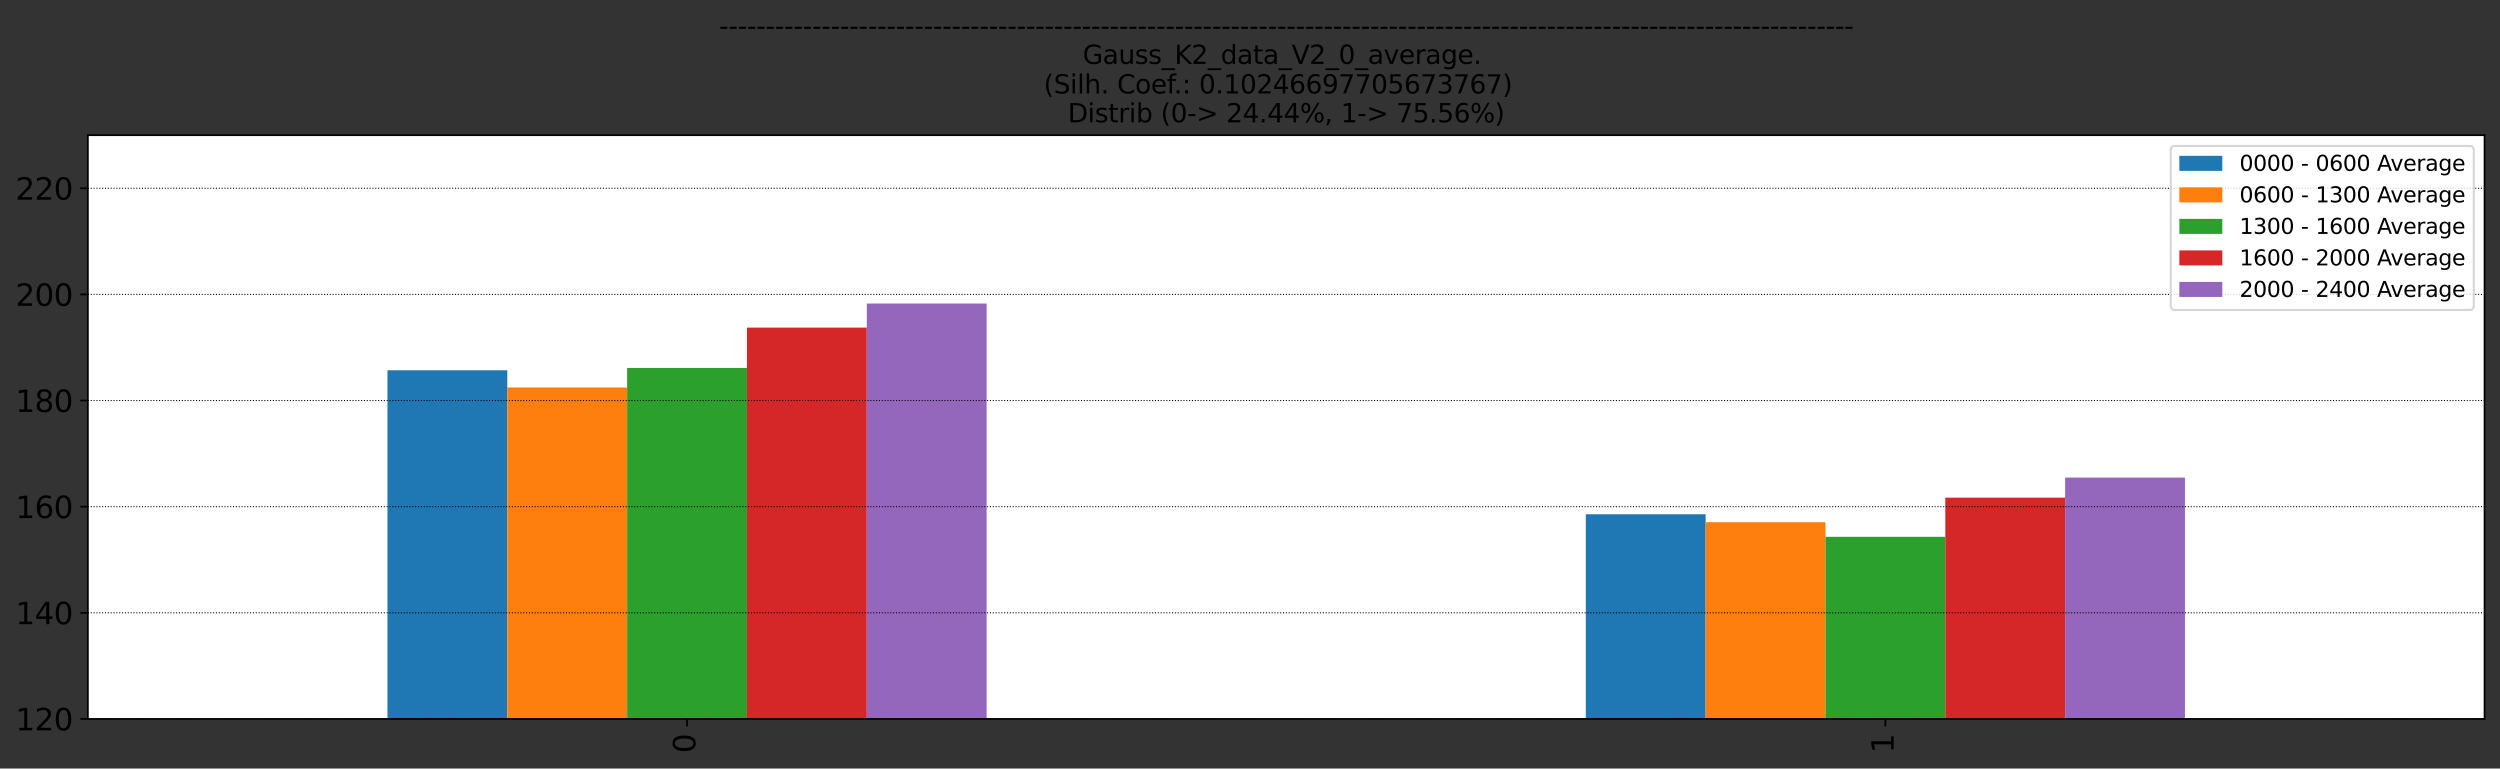 <?xml version="1.0" encoding="utf-8" standalone="no"?>
<!DOCTYPE svg PUBLIC "-//W3C//DTD SVG 1.1//EN"
  "http://www.w3.org/Graphics/SVG/1.1/DTD/svg11.dtd">
<svg xmlns:xlink="http://www.w3.org/1999/xlink" width="1164.122pt" height="357.872pt" viewBox="0 0 1164.122 357.872" xmlns="http://www.w3.org/2000/svg" version="1.1">
 <rect x="0" y="0" width="1164.122" height="357.872" fill="#333333" stroke="none"/>
 <defs>
  <style type="text/css">*{stroke-linejoin: round; stroke-linecap: butt}</style>
 </defs>
 <g id="figure_1">
  <g id="patch_1">
   <path d="M 0 357.872 
L 1164.122 357.872 
L 1164.122 0 
L 0 0 
L 0 357.872 
z
" style="fill: none"/>
  </g>
  <g id="axes_1">
   <g id="patch_2">
    <path d="M 40.922 334.764 
L 1156.922 334.764 
L 1156.922 62.964 
L 40.922 62.964 
z
" style="fill: #ffffff"/>
   </g>
   <g id="patch_3">
    <path d="M 180.423 631.273 
L 236.222 631.273 
L 236.222 172.409 
L 180.423 172.409 
z
" clip-path="url(#p2c0c117a04)" style="fill: #1f77b4"/>
   </g>
   <g id="patch_4">
    <path d="M 738.423 631.273 
L 794.222 631.273 
L 794.222 239.457 
L 738.423 239.457 
z
" clip-path="url(#p2c0c117a04)" style="fill: #1f77b4"/>
   </g>
   <g id="patch_5">
    <path d="M 236.222 631.273 
L 292.022 631.273 
L 292.022 180.42 
L 236.222 180.42 
z
" clip-path="url(#p2c0c117a04)" style="fill: #ff7f0e"/>
   </g>
   <g id="patch_6">
    <path d="M 794.222 631.273 
L 850.023 631.273 
L 850.023 243.175 
L 794.222 243.175 
z
" clip-path="url(#p2c0c117a04)" style="fill: #ff7f0e"/>
   </g>
   <g id="patch_7">
    <path d="M 292.022 631.273 
L 347.822 631.273 
L 347.822 171.317 
L 292.022 171.317 
z
" clip-path="url(#p2c0c117a04)" style="fill: #2ca02c"/>
   </g>
   <g id="patch_8">
    <path d="M 850.023 631.273 
L 905.822 631.273 
L 905.822 249.966 
L 850.023 249.966 
z
" clip-path="url(#p2c0c117a04)" style="fill: #2ca02c"/>
   </g>
   <g id="patch_9">
    <path d="M 347.822 631.273 
L 403.623 631.273 
L 403.623 152.547 
L 347.822 152.547 
z
" clip-path="url(#p2c0c117a04)" style="fill: #d62728"/>
   </g>
   <g id="patch_10">
    <path d="M 905.822 631.273 
L 961.622 631.273 
L 961.622 231.726 
L 905.822 231.726 
z
" clip-path="url(#p2c0c117a04)" style="fill: #d62728"/>
   </g>
   <g id="patch_11">
    <path d="M 403.623 631.273 
L 459.423 631.273 
L 459.423 141.35 
L 403.623 141.35 
z
" clip-path="url(#p2c0c117a04)" style="fill: #9467bd"/>
   </g>
   <g id="patch_12">
    <path d="M 961.622 631.273 
L 1017.423 631.273 
L 1017.423 222.399 
L 961.622 222.399 
z
" clip-path="url(#p2c0c117a04)" style="fill: #9467bd"/>
   </g>
   <g id="matplotlib.axis_1">
    <g id="xtick_1">
     <g id="line2d_1">
      <defs>
       <path id="m2f5c1d206b" d="M 0 0 
L 0 3.5 
" style="stroke: #000000; stroke-width: 0.8"/>
      </defs>
      <g>
       <use xlink:href="#m2f5c1d206b" x="319.923" y="334.764" style="stroke: #000000; stroke-width: 0.8"/>
      </g>
     </g>
     <g id="text_1">
      <!-- 0 -->
      <g transform="translate(323.786 350.671)rotate(-90)scale(0.14 -0.14)">
       <defs>
        <path id="DejaVuSans-30" d="M 2034 4250 
Q 1547 4250 1301 3770 
Q 1056 3291 1056 2328 
Q 1056 1369 1301 889 
Q 1547 409 2034 409 
Q 2525 409 2770 889 
Q 3016 1369 3016 2328 
Q 3016 3291 2770 3770 
Q 2525 4250 2034 4250 
z
M 2034 4750 
Q 2819 4750 3233 4129 
Q 3647 3509 3647 2328 
Q 3647 1150 3233 529 
Q 2819 -91 2034 -91 
Q 1250 -91 836 529 
Q 422 1150 422 2328 
Q 422 3509 836 4129 
Q 1250 4750 2034 4750 
z
" transform="scale(0.016)"/>
       </defs>
       <use xlink:href="#DejaVuSans-30"/>
      </g>
     </g>
    </g>
    <g id="xtick_2">
     <g id="line2d_2">
      <g>
       <use xlink:href="#m2f5c1d206b" x="877.923" y="334.764" style="stroke: #000000; stroke-width: 0.8"/>
      </g>
     </g>
     <g id="text_2">
      <!-- 1 -->
      <g transform="translate(881.786 350.671)rotate(-90)scale(0.14 -0.14)">
       <defs>
        <path id="DejaVuSans-31" d="M 794 531 
L 1825 531 
L 1825 4091 
L 703 3866 
L 703 4441 
L 1819 4666 
L 2450 4666 
L 2450 531 
L 3481 531 
L 3481 0 
L 794 0 
L 794 531 
z
" transform="scale(0.016)"/>
       </defs>
       <use xlink:href="#DejaVuSans-31"/>
      </g>
     </g>
    </g>
   </g>
   <g id="matplotlib.axis_2">
    <g id="ytick_1">
     <g id="line2d_3">
      <path d="M 40.922 334.764 
L 1156.922 334.764 
" clip-path="url(#p2c0c117a04)" style="fill: none; stroke-dasharray: 0.5,0.825; stroke-dashoffset: 0; stroke: #000000; stroke-width: 0.5"/>
     </g>
     <g id="line2d_4">
      <defs>
       <path id="mfcea10f696" d="M 0 0 
L -3.5 0 
" style="stroke: #000000; stroke-width: 0.8"/>
      </defs>
      <g>
       <use xlink:href="#mfcea10f696" x="40.922" y="334.764" style="stroke: #000000; stroke-width: 0.8"/>
      </g>
     </g>
     <g id="text_3">
      <!-- 120 -->
      <g transform="translate(7.2 340.083)scale(0.14 -0.14)">
       <defs>
        <path id="DejaVuSans-32" d="M 1228 531 
L 3431 531 
L 3431 0 
L 469 0 
L 469 531 
Q 828 903 1448 1529 
Q 2069 2156 2228 2338 
Q 2531 2678 2651 2914 
Q 2772 3150 2772 3378 
Q 2772 3750 2511 3984 
Q 2250 4219 1831 4219 
Q 1534 4219 1204 4116 
Q 875 4013 500 3803 
L 500 4441 
Q 881 4594 1212 4672 
Q 1544 4750 1819 4750 
Q 2544 4750 2975 4387 
Q 3406 4025 3406 3419 
Q 3406 3131 3298 2873 
Q 3191 2616 2906 2266 
Q 2828 2175 2409 1742 
Q 1991 1309 1228 531 
z
" transform="scale(0.016)"/>
       </defs>
       <use xlink:href="#DejaVuSans-31"/>
       <use xlink:href="#DejaVuSans-32" x="63.623"/>
       <use xlink:href="#DejaVuSans-30" x="127.246"/>
      </g>
     </g>
    </g>
    <g id="ytick_2">
     <g id="line2d_5">
      <path d="M 40.922 285.346 
L 1156.922 285.346 
" clip-path="url(#p2c0c117a04)" style="fill: none; stroke-dasharray: 0.5,0.825; stroke-dashoffset: 0; stroke: #000000; stroke-width: 0.5"/>
     </g>
     <g id="line2d_6">
      <g>
       <use xlink:href="#mfcea10f696" x="40.922" y="285.346" style="stroke: #000000; stroke-width: 0.8"/>
      </g>
     </g>
     <g id="text_4">
      <!-- 140 -->
      <g transform="translate(7.2 290.665)scale(0.14 -0.14)">
       <defs>
        <path id="DejaVuSans-34" d="M 2419 4116 
L 825 1625 
L 2419 1625 
L 2419 4116 
z
M 2253 4666 
L 3047 4666 
L 3047 1625 
L 3713 1625 
L 3713 1100 
L 3047 1100 
L 3047 0 
L 2419 0 
L 2419 1100 
L 313 1100 
L 313 1709 
L 2253 4666 
z
" transform="scale(0.016)"/>
       </defs>
       <use xlink:href="#DejaVuSans-31"/>
       <use xlink:href="#DejaVuSans-34" x="63.623"/>
       <use xlink:href="#DejaVuSans-30" x="127.246"/>
      </g>
     </g>
    </g>
    <g id="ytick_3">
     <g id="line2d_7">
      <path d="M 40.922 235.928 
L 1156.922 235.928 
" clip-path="url(#p2c0c117a04)" style="fill: none; stroke-dasharray: 0.5,0.825; stroke-dashoffset: 0; stroke: #000000; stroke-width: 0.5"/>
     </g>
     <g id="line2d_8">
      <g>
       <use xlink:href="#mfcea10f696" x="40.922" y="235.928" style="stroke: #000000; stroke-width: 0.8"/>
      </g>
     </g>
     <g id="text_5">
      <!-- 160 -->
      <g transform="translate(7.2 241.247)scale(0.14 -0.14)">
       <defs>
        <path id="DejaVuSans-36" d="M 2113 2584 
Q 1688 2584 1439 2293 
Q 1191 2003 1191 1497 
Q 1191 994 1439 701 
Q 1688 409 2113 409 
Q 2538 409 2786 701 
Q 3034 994 3034 1497 
Q 3034 2003 2786 2293 
Q 2538 2584 2113 2584 
z
M 3366 4563 
L 3366 3988 
Q 3128 4100 2886 4159 
Q 2644 4219 2406 4219 
Q 1781 4219 1451 3797 
Q 1122 3375 1075 2522 
Q 1259 2794 1537 2939 
Q 1816 3084 2150 3084 
Q 2853 3084 3261 2657 
Q 3669 2231 3669 1497 
Q 3669 778 3244 343 
Q 2819 -91 2113 -91 
Q 1303 -91 875 529 
Q 447 1150 447 2328 
Q 447 3434 972 4092 
Q 1497 4750 2381 4750 
Q 2619 4750 2861 4703 
Q 3103 4656 3366 4563 
z
" transform="scale(0.016)"/>
       </defs>
       <use xlink:href="#DejaVuSans-31"/>
       <use xlink:href="#DejaVuSans-36" x="63.623"/>
       <use xlink:href="#DejaVuSans-30" x="127.246"/>
      </g>
     </g>
    </g>
    <g id="ytick_4">
     <g id="line2d_9">
      <path d="M 40.922 186.509 
L 1156.922 186.509 
" clip-path="url(#p2c0c117a04)" style="fill: none; stroke-dasharray: 0.5,0.825; stroke-dashoffset: 0; stroke: #000000; stroke-width: 0.5"/>
     </g>
     <g id="line2d_10">
      <g>
       <use xlink:href="#mfcea10f696" x="40.922" y="186.509" style="stroke: #000000; stroke-width: 0.8"/>
      </g>
     </g>
     <g id="text_6">
      <!-- 180 -->
      <g transform="translate(7.2 191.828)scale(0.14 -0.14)">
       <defs>
        <path id="DejaVuSans-38" d="M 2034 2216 
Q 1584 2216 1326 1975 
Q 1069 1734 1069 1313 
Q 1069 891 1326 650 
Q 1584 409 2034 409 
Q 2484 409 2743 651 
Q 3003 894 3003 1313 
Q 3003 1734 2745 1975 
Q 2488 2216 2034 2216 
z
M 1403 2484 
Q 997 2584 770 2862 
Q 544 3141 544 3541 
Q 544 4100 942 4425 
Q 1341 4750 2034 4750 
Q 2731 4750 3128 4425 
Q 3525 4100 3525 3541 
Q 3525 3141 3298 2862 
Q 3072 2584 2669 2484 
Q 3125 2378 3379 2068 
Q 3634 1759 3634 1313 
Q 3634 634 3220 271 
Q 2806 -91 2034 -91 
Q 1263 -91 848 271 
Q 434 634 434 1313 
Q 434 1759 690 2068 
Q 947 2378 1403 2484 
z
M 1172 3481 
Q 1172 3119 1398 2916 
Q 1625 2713 2034 2713 
Q 2441 2713 2670 2916 
Q 2900 3119 2900 3481 
Q 2900 3844 2670 4047 
Q 2441 4250 2034 4250 
Q 1625 4250 1398 4047 
Q 1172 3844 1172 3481 
z
" transform="scale(0.016)"/>
       </defs>
       <use xlink:href="#DejaVuSans-31"/>
       <use xlink:href="#DejaVuSans-38" x="63.623"/>
       <use xlink:href="#DejaVuSans-30" x="127.246"/>
      </g>
     </g>
    </g>
    <g id="ytick_5">
     <g id="line2d_11">
      <path d="M 40.922 137.091 
L 1156.922 137.091 
" clip-path="url(#p2c0c117a04)" style="fill: none; stroke-dasharray: 0.5,0.825; stroke-dashoffset: 0; stroke: #000000; stroke-width: 0.5"/>
     </g>
     <g id="line2d_12">
      <g>
       <use xlink:href="#mfcea10f696" x="40.922" y="137.091" style="stroke: #000000; stroke-width: 0.8"/>
      </g>
     </g>
     <g id="text_7">
      <!-- 200 -->
      <g transform="translate(7.2 142.41)scale(0.14 -0.14)">
       <use xlink:href="#DejaVuSans-32"/>
       <use xlink:href="#DejaVuSans-30" x="63.623"/>
       <use xlink:href="#DejaVuSans-30" x="127.246"/>
      </g>
     </g>
    </g>
    <g id="ytick_6">
     <g id="line2d_13">
      <path d="M 40.922 87.673 
L 1156.922 87.673 
" clip-path="url(#p2c0c117a04)" style="fill: none; stroke-dasharray: 0.5,0.825; stroke-dashoffset: 0; stroke: #000000; stroke-width: 0.5"/>
     </g>
     <g id="line2d_14">
      <g>
       <use xlink:href="#mfcea10f696" x="40.922" y="87.673" style="stroke: #000000; stroke-width: 0.8"/>
      </g>
     </g>
     <g id="text_8">
      <!-- 220 -->
      <g transform="translate(7.2 92.992)scale(0.14 -0.14)">
       <use xlink:href="#DejaVuSans-32"/>
       <use xlink:href="#DejaVuSans-32" x="63.623"/>
       <use xlink:href="#DejaVuSans-30" x="127.246"/>
      </g>
     </g>
    </g>
   </g>
   <g id="patch_13">
    <path d="M 40.922 334.764 
L 40.922 62.964 
" style="fill: none; stroke: #000000; stroke-width: 0.8; stroke-linejoin: miter; stroke-linecap: square"/>
   </g>
   <g id="patch_14">
    <path d="M 1156.922 334.764 
L 1156.922 62.964 
" style="fill: none; stroke: #000000; stroke-width: 0.8; stroke-linejoin: miter; stroke-linecap: square"/>
   </g>
   <g id="patch_15">
    <path d="M 40.922 334.764 
L 1156.922 334.764 
" style="fill: none; stroke: #000000; stroke-width: 0.8; stroke-linejoin: miter; stroke-linecap: square"/>
   </g>
   <g id="patch_16">
    <path d="M 40.922 62.964 
L 1156.922 62.964 
" style="fill: none; stroke: #000000; stroke-width: 0.8; stroke-linejoin: miter; stroke-linecap: square"/>
   </g>
   <g id="text_9">
    <!-- - - - - - - - - - - - - - - - - - - - - - - - - - - - - - - - - - - - - - - - - - - - - - - - - - - - - - - - - - - - - - - - - - - - - - - - - - - - - - - - - - - - - - - - - - - - - - - - - - - - - - - - - - - - - - - - - - - - - - - - - - - -->
    <g transform="translate(334.831 16.318)scale(0.12 -0.12)">
     <defs>
      <path id="DejaVuSans-2d" d="M 313 2009 
L 1997 2009 
L 1997 1497 
L 313 1497 
L 313 2009 
z
" transform="scale(0.016)"/>
     </defs>
     <use xlink:href="#DejaVuSans-2d"/>
     <use xlink:href="#DejaVuSans-2d" x="36.084"/>
     <use xlink:href="#DejaVuSans-2d" x="72.168"/>
     <use xlink:href="#DejaVuSans-2d" x="108.252"/>
     <use xlink:href="#DejaVuSans-2d" x="144.336"/>
     <use xlink:href="#DejaVuSans-2d" x="180.42"/>
     <use xlink:href="#DejaVuSans-2d" x="216.504"/>
     <use xlink:href="#DejaVuSans-2d" x="252.588"/>
     <use xlink:href="#DejaVuSans-2d" x="288.672"/>
     <use xlink:href="#DejaVuSans-2d" x="324.756"/>
     <use xlink:href="#DejaVuSans-2d" x="360.84"/>
     <use xlink:href="#DejaVuSans-2d" x="396.924"/>
     <use xlink:href="#DejaVuSans-2d" x="433.008"/>
     <use xlink:href="#DejaVuSans-2d" x="469.092"/>
     <use xlink:href="#DejaVuSans-2d" x="505.176"/>
     <use xlink:href="#DejaVuSans-2d" x="541.26"/>
     <use xlink:href="#DejaVuSans-2d" x="577.344"/>
     <use xlink:href="#DejaVuSans-2d" x="613.428"/>
     <use xlink:href="#DejaVuSans-2d" x="649.512"/>
     <use xlink:href="#DejaVuSans-2d" x="685.596"/>
     <use xlink:href="#DejaVuSans-2d" x="721.68"/>
     <use xlink:href="#DejaVuSans-2d" x="757.764"/>
     <use xlink:href="#DejaVuSans-2d" x="793.848"/>
     <use xlink:href="#DejaVuSans-2d" x="829.932"/>
     <use xlink:href="#DejaVuSans-2d" x="866.016"/>
     <use xlink:href="#DejaVuSans-2d" x="902.1"/>
     <use xlink:href="#DejaVuSans-2d" x="938.184"/>
     <use xlink:href="#DejaVuSans-2d" x="974.268"/>
     <use xlink:href="#DejaVuSans-2d" x="1010.352"/>
     <use xlink:href="#DejaVuSans-2d" x="1046.436"/>
     <use xlink:href="#DejaVuSans-2d" x="1082.52"/>
     <use xlink:href="#DejaVuSans-2d" x="1118.604"/>
     <use xlink:href="#DejaVuSans-2d" x="1154.688"/>
     <use xlink:href="#DejaVuSans-2d" x="1190.771"/>
     <use xlink:href="#DejaVuSans-2d" x="1226.855"/>
     <use xlink:href="#DejaVuSans-2d" x="1262.939"/>
     <use xlink:href="#DejaVuSans-2d" x="1299.023"/>
     <use xlink:href="#DejaVuSans-2d" x="1335.107"/>
     <use xlink:href="#DejaVuSans-2d" x="1371.191"/>
     <use xlink:href="#DejaVuSans-2d" x="1407.275"/>
     <use xlink:href="#DejaVuSans-2d" x="1443.359"/>
     <use xlink:href="#DejaVuSans-2d" x="1479.443"/>
     <use xlink:href="#DejaVuSans-2d" x="1515.527"/>
     <use xlink:href="#DejaVuSans-2d" x="1551.611"/>
     <use xlink:href="#DejaVuSans-2d" x="1587.695"/>
     <use xlink:href="#DejaVuSans-2d" x="1623.779"/>
     <use xlink:href="#DejaVuSans-2d" x="1659.863"/>
     <use xlink:href="#DejaVuSans-2d" x="1695.947"/>
     <use xlink:href="#DejaVuSans-2d" x="1732.031"/>
     <use xlink:href="#DejaVuSans-2d" x="1768.115"/>
     <use xlink:href="#DejaVuSans-2d" x="1804.199"/>
     <use xlink:href="#DejaVuSans-2d" x="1840.283"/>
     <use xlink:href="#DejaVuSans-2d" x="1876.367"/>
     <use xlink:href="#DejaVuSans-2d" x="1912.451"/>
     <use xlink:href="#DejaVuSans-2d" x="1948.535"/>
     <use xlink:href="#DejaVuSans-2d" x="1984.619"/>
     <use xlink:href="#DejaVuSans-2d" x="2020.703"/>
     <use xlink:href="#DejaVuSans-2d" x="2056.787"/>
     <use xlink:href="#DejaVuSans-2d" x="2092.871"/>
     <use xlink:href="#DejaVuSans-2d" x="2128.955"/>
     <use xlink:href="#DejaVuSans-2d" x="2165.039"/>
     <use xlink:href="#DejaVuSans-2d" x="2201.123"/>
     <use xlink:href="#DejaVuSans-2d" x="2237.207"/>
     <use xlink:href="#DejaVuSans-2d" x="2273.291"/>
     <use xlink:href="#DejaVuSans-2d" x="2309.375"/>
     <use xlink:href="#DejaVuSans-2d" x="2345.459"/>
     <use xlink:href="#DejaVuSans-2d" x="2381.543"/>
     <use xlink:href="#DejaVuSans-2d" x="2417.627"/>
     <use xlink:href="#DejaVuSans-2d" x="2453.711"/>
     <use xlink:href="#DejaVuSans-2d" x="2489.795"/>
     <use xlink:href="#DejaVuSans-2d" x="2525.879"/>
     <use xlink:href="#DejaVuSans-2d" x="2561.963"/>
     <use xlink:href="#DejaVuSans-2d" x="2598.047"/>
     <use xlink:href="#DejaVuSans-2d" x="2634.131"/>
     <use xlink:href="#DejaVuSans-2d" x="2670.215"/>
     <use xlink:href="#DejaVuSans-2d" x="2706.299"/>
     <use xlink:href="#DejaVuSans-2d" x="2742.383"/>
     <use xlink:href="#DejaVuSans-2d" x="2778.467"/>
     <use xlink:href="#DejaVuSans-2d" x="2814.551"/>
     <use xlink:href="#DejaVuSans-2d" x="2850.635"/>
     <use xlink:href="#DejaVuSans-2d" x="2886.719"/>
     <use xlink:href="#DejaVuSans-2d" x="2922.803"/>
     <use xlink:href="#DejaVuSans-2d" x="2958.887"/>
     <use xlink:href="#DejaVuSans-2d" x="2994.971"/>
     <use xlink:href="#DejaVuSans-2d" x="3031.055"/>
     <use xlink:href="#DejaVuSans-2d" x="3067.139"/>
     <use xlink:href="#DejaVuSans-2d" x="3103.223"/>
     <use xlink:href="#DejaVuSans-2d" x="3139.307"/>
     <use xlink:href="#DejaVuSans-2d" x="3175.391"/>
     <use xlink:href="#DejaVuSans-2d" x="3211.475"/>
     <use xlink:href="#DejaVuSans-2d" x="3247.559"/>
     <use xlink:href="#DejaVuSans-2d" x="3283.643"/>
     <use xlink:href="#DejaVuSans-2d" x="3319.727"/>
     <use xlink:href="#DejaVuSans-2d" x="3355.811"/>
     <use xlink:href="#DejaVuSans-2d" x="3391.895"/>
     <use xlink:href="#DejaVuSans-2d" x="3427.979"/>
     <use xlink:href="#DejaVuSans-2d" x="3464.062"/>
     <use xlink:href="#DejaVuSans-2d" x="3500.146"/>
     <use xlink:href="#DejaVuSans-2d" x="3536.23"/>
     <use xlink:href="#DejaVuSans-2d" x="3572.314"/>
     <use xlink:href="#DejaVuSans-2d" x="3608.398"/>
     <use xlink:href="#DejaVuSans-2d" x="3644.482"/>
     <use xlink:href="#DejaVuSans-2d" x="3680.566"/>
     <use xlink:href="#DejaVuSans-2d" x="3716.65"/>
     <use xlink:href="#DejaVuSans-2d" x="3752.734"/>
     <use xlink:href="#DejaVuSans-2d" x="3788.818"/>
     <use xlink:href="#DejaVuSans-2d" x="3824.902"/>
     <use xlink:href="#DejaVuSans-2d" x="3860.986"/>
     <use xlink:href="#DejaVuSans-2d" x="3897.07"/>
     <use xlink:href="#DejaVuSans-2d" x="3933.154"/>
     <use xlink:href="#DejaVuSans-2d" x="3969.238"/>
     <use xlink:href="#DejaVuSans-2d" x="4005.322"/>
     <use xlink:href="#DejaVuSans-2d" x="4041.406"/>
     <use xlink:href="#DejaVuSans-2d" x="4077.49"/>
     <use xlink:href="#DejaVuSans-2d" x="4113.574"/>
     <use xlink:href="#DejaVuSans-2d" x="4149.658"/>
     <use xlink:href="#DejaVuSans-2d" x="4185.742"/>
     <use xlink:href="#DejaVuSans-2d" x="4221.826"/>
     <use xlink:href="#DejaVuSans-2d" x="4257.91"/>
     <use xlink:href="#DejaVuSans-2d" x="4293.994"/>
     <use xlink:href="#DejaVuSans-2d" x="4330.078"/>
     <use xlink:href="#DejaVuSans-2d" x="4366.162"/>
    </g>
    <!-- Gauss_K2_data_V2_0_average.  -->
    <g transform="translate(504.158 29.756)scale(0.12 -0.12)">
     <defs>
      <path id="DejaVuSans-47" d="M 3809 666 
L 3809 1919 
L 2778 1919 
L 2778 2438 
L 4434 2438 
L 4434 434 
Q 4069 175 3628 42 
Q 3188 -91 2688 -91 
Q 1594 -91 976 548 
Q 359 1188 359 2328 
Q 359 3472 976 4111 
Q 1594 4750 2688 4750 
Q 3144 4750 3555 4637 
Q 3966 4525 4313 4306 
L 4313 3634 
Q 3963 3931 3569 4081 
Q 3175 4231 2741 4231 
Q 1884 4231 1454 3753 
Q 1025 3275 1025 2328 
Q 1025 1384 1454 906 
Q 1884 428 2741 428 
Q 3075 428 3337 486 
Q 3600 544 3809 666 
z
" transform="scale(0.016)"/>
      <path id="DejaVuSans-61" d="M 2194 1759 
Q 1497 1759 1228 1600 
Q 959 1441 959 1056 
Q 959 750 1161 570 
Q 1363 391 1709 391 
Q 2188 391 2477 730 
Q 2766 1069 2766 1631 
L 2766 1759 
L 2194 1759 
z
M 3341 1997 
L 3341 0 
L 2766 0 
L 2766 531 
Q 2569 213 2275 61 
Q 1981 -91 1556 -91 
Q 1019 -91 701 211 
Q 384 513 384 1019 
Q 384 1609 779 1909 
Q 1175 2209 1959 2209 
L 2766 2209 
L 2766 2266 
Q 2766 2663 2505 2880 
Q 2244 3097 1772 3097 
Q 1472 3097 1187 3025 
Q 903 2953 641 2809 
L 641 3341 
Q 956 3463 1253 3523 
Q 1550 3584 1831 3584 
Q 2591 3584 2966 3190 
Q 3341 2797 3341 1997 
z
" transform="scale(0.016)"/>
      <path id="DejaVuSans-75" d="M 544 1381 
L 544 3500 
L 1119 3500 
L 1119 1403 
Q 1119 906 1312 657 
Q 1506 409 1894 409 
Q 2359 409 2629 706 
Q 2900 1003 2900 1516 
L 2900 3500 
L 3475 3500 
L 3475 0 
L 2900 0 
L 2900 538 
Q 2691 219 2414 64 
Q 2138 -91 1772 -91 
Q 1169 -91 856 284 
Q 544 659 544 1381 
z
M 1991 3584 
L 1991 3584 
z
" transform="scale(0.016)"/>
      <path id="DejaVuSans-73" d="M 2834 3397 
L 2834 2853 
Q 2591 2978 2328 3040 
Q 2066 3103 1784 3103 
Q 1356 3103 1142 2972 
Q 928 2841 928 2578 
Q 928 2378 1081 2264 
Q 1234 2150 1697 2047 
L 1894 2003 
Q 2506 1872 2764 1633 
Q 3022 1394 3022 966 
Q 3022 478 2636 193 
Q 2250 -91 1575 -91 
Q 1294 -91 989 -36 
Q 684 19 347 128 
L 347 722 
Q 666 556 975 473 
Q 1284 391 1588 391 
Q 1994 391 2212 530 
Q 2431 669 2431 922 
Q 2431 1156 2273 1281 
Q 2116 1406 1581 1522 
L 1381 1569 
Q 847 1681 609 1914 
Q 372 2147 372 2553 
Q 372 3047 722 3315 
Q 1072 3584 1716 3584 
Q 2034 3584 2315 3537 
Q 2597 3491 2834 3397 
z
" transform="scale(0.016)"/>
      <path id="DejaVuSans-5f" d="M 3263 -1063 
L 3263 -1509 
L -63 -1509 
L -63 -1063 
L 3263 -1063 
z
" transform="scale(0.016)"/>
      <path id="DejaVuSans-4b" d="M 628 4666 
L 1259 4666 
L 1259 2694 
L 3353 4666 
L 4166 4666 
L 1850 2491 
L 4331 0 
L 3500 0 
L 1259 2247 
L 1259 0 
L 628 0 
L 628 4666 
z
" transform="scale(0.016)"/>
      <path id="DejaVuSans-64" d="M 2906 2969 
L 2906 4863 
L 3481 4863 
L 3481 0 
L 2906 0 
L 2906 525 
Q 2725 213 2448 61 
Q 2172 -91 1784 -91 
Q 1150 -91 751 415 
Q 353 922 353 1747 
Q 353 2572 751 3078 
Q 1150 3584 1784 3584 
Q 2172 3584 2448 3432 
Q 2725 3281 2906 2969 
z
M 947 1747 
Q 947 1113 1208 752 
Q 1469 391 1925 391 
Q 2381 391 2643 752 
Q 2906 1113 2906 1747 
Q 2906 2381 2643 2742 
Q 2381 3103 1925 3103 
Q 1469 3103 1208 2742 
Q 947 2381 947 1747 
z
" transform="scale(0.016)"/>
      <path id="DejaVuSans-74" d="M 1172 4494 
L 1172 3500 
L 2356 3500 
L 2356 3053 
L 1172 3053 
L 1172 1153 
Q 1172 725 1289 603 
Q 1406 481 1766 481 
L 2356 481 
L 2356 0 
L 1766 0 
Q 1100 0 847 248 
Q 594 497 594 1153 
L 594 3053 
L 172 3053 
L 172 3500 
L 594 3500 
L 594 4494 
L 1172 4494 
z
" transform="scale(0.016)"/>
      <path id="DejaVuSans-56" d="M 1831 0 
L 50 4666 
L 709 4666 
L 2188 738 
L 3669 4666 
L 4325 4666 
L 2547 0 
L 1831 0 
z
" transform="scale(0.016)"/>
      <path id="DejaVuSans-76" d="M 191 3500 
L 800 3500 
L 1894 563 
L 2988 3500 
L 3597 3500 
L 2284 0 
L 1503 0 
L 191 3500 
z
" transform="scale(0.016)"/>
      <path id="DejaVuSans-65" d="M 3597 1894 
L 3597 1613 
L 953 1613 
Q 991 1019 1311 708 
Q 1631 397 2203 397 
Q 2534 397 2845 478 
Q 3156 559 3463 722 
L 3463 178 
Q 3153 47 2828 -22 
Q 2503 -91 2169 -91 
Q 1331 -91 842 396 
Q 353 884 353 1716 
Q 353 2575 817 3079 
Q 1281 3584 2069 3584 
Q 2775 3584 3186 3129 
Q 3597 2675 3597 1894 
z
M 3022 2063 
Q 3016 2534 2758 2815 
Q 2500 3097 2075 3097 
Q 1594 3097 1305 2825 
Q 1016 2553 972 2059 
L 3022 2063 
z
" transform="scale(0.016)"/>
      <path id="DejaVuSans-72" d="M 2631 2963 
Q 2534 3019 2420 3045 
Q 2306 3072 2169 3072 
Q 1681 3072 1420 2755 
Q 1159 2438 1159 1844 
L 1159 0 
L 581 0 
L 581 3500 
L 1159 3500 
L 1159 2956 
Q 1341 3275 1631 3429 
Q 1922 3584 2338 3584 
Q 2397 3584 2469 3576 
Q 2541 3569 2628 3553 
L 2631 2963 
z
" transform="scale(0.016)"/>
      <path id="DejaVuSans-67" d="M 2906 1791 
Q 2906 2416 2648 2759 
Q 2391 3103 1925 3103 
Q 1463 3103 1205 2759 
Q 947 2416 947 1791 
Q 947 1169 1205 825 
Q 1463 481 1925 481 
Q 2391 481 2648 825 
Q 2906 1169 2906 1791 
z
M 3481 434 
Q 3481 -459 3084 -895 
Q 2688 -1331 1869 -1331 
Q 1566 -1331 1297 -1286 
Q 1028 -1241 775 -1147 
L 775 -588 
Q 1028 -725 1275 -790 
Q 1522 -856 1778 -856 
Q 2344 -856 2625 -561 
Q 2906 -266 2906 331 
L 2906 616 
Q 2728 306 2450 153 
Q 2172 0 1784 0 
Q 1141 0 747 490 
Q 353 981 353 1791 
Q 353 2603 747 3093 
Q 1141 3584 1784 3584 
Q 2172 3584 2450 3431 
Q 2728 3278 2906 2969 
L 2906 3500 
L 3481 3500 
L 3481 434 
z
" transform="scale(0.016)"/>
      <path id="DejaVuSans-2e" d="M 684 794 
L 1344 794 
L 1344 0 
L 684 0 
L 684 794 
z
" transform="scale(0.016)"/>
      <path id="DejaVuSans-20" transform="scale(0.016)"/>
     </defs>
     <use xlink:href="#DejaVuSans-47"/>
     <use xlink:href="#DejaVuSans-61" x="77.49"/>
     <use xlink:href="#DejaVuSans-75" x="138.77"/>
     <use xlink:href="#DejaVuSans-73" x="202.148"/>
     <use xlink:href="#DejaVuSans-73" x="254.248"/>
     <use xlink:href="#DejaVuSans-5f" x="306.348"/>
     <use xlink:href="#DejaVuSans-4b" x="356.348"/>
     <use xlink:href="#DejaVuSans-32" x="421.924"/>
     <use xlink:href="#DejaVuSans-5f" x="485.547"/>
     <use xlink:href="#DejaVuSans-64" x="535.547"/>
     <use xlink:href="#DejaVuSans-61" x="599.023"/>
     <use xlink:href="#DejaVuSans-74" x="660.303"/>
     <use xlink:href="#DejaVuSans-61" x="699.512"/>
     <use xlink:href="#DejaVuSans-5f" x="760.791"/>
     <use xlink:href="#DejaVuSans-56" x="810.791"/>
     <use xlink:href="#DejaVuSans-32" x="879.199"/>
     <use xlink:href="#DejaVuSans-5f" x="942.822"/>
     <use xlink:href="#DejaVuSans-30" x="992.822"/>
     <use xlink:href="#DejaVuSans-5f" x="1056.445"/>
     <use xlink:href="#DejaVuSans-61" x="1106.445"/>
     <use xlink:href="#DejaVuSans-76" x="1167.725"/>
     <use xlink:href="#DejaVuSans-65" x="1226.904"/>
     <use xlink:href="#DejaVuSans-72" x="1288.428"/>
     <use xlink:href="#DejaVuSans-61" x="1329.541"/>
     <use xlink:href="#DejaVuSans-67" x="1390.82"/>
     <use xlink:href="#DejaVuSans-65" x="1454.297"/>
     <use xlink:href="#DejaVuSans-2e" x="1515.82"/>
     <use xlink:href="#DejaVuSans-20" x="1547.607"/>
    </g>
    <!-- (Silh. Coef.: 0.10246697705673767)   -->
    <g transform="translate(485.981 43.527)scale(0.12 -0.12)">
     <defs>
      <path id="DejaVuSans-28" d="M 1984 4856 
Q 1566 4138 1362 3434 
Q 1159 2731 1159 2009 
Q 1159 1288 1364 580 
Q 1569 -128 1984 -844 
L 1484 -844 
Q 1016 -109 783 600 
Q 550 1309 550 2009 
Q 550 2706 781 3412 
Q 1013 4119 1484 4856 
L 1984 4856 
z
" transform="scale(0.016)"/>
      <path id="DejaVuSans-53" d="M 3425 4513 
L 3425 3897 
Q 3066 4069 2747 4153 
Q 2428 4238 2131 4238 
Q 1616 4238 1336 4038 
Q 1056 3838 1056 3469 
Q 1056 3159 1242 3001 
Q 1428 2844 1947 2747 
L 2328 2669 
Q 3034 2534 3370 2195 
Q 3706 1856 3706 1288 
Q 3706 609 3251 259 
Q 2797 -91 1919 -91 
Q 1588 -91 1214 -16 
Q 841 59 441 206 
L 441 856 
Q 825 641 1194 531 
Q 1563 422 1919 422 
Q 2459 422 2753 634 
Q 3047 847 3047 1241 
Q 3047 1584 2836 1778 
Q 2625 1972 2144 2069 
L 1759 2144 
Q 1053 2284 737 2584 
Q 422 2884 422 3419 
Q 422 4038 858 4394 
Q 1294 4750 2059 4750 
Q 2388 4750 2728 4690 
Q 3069 4631 3425 4513 
z
" transform="scale(0.016)"/>
      <path id="DejaVuSans-69" d="M 603 3500 
L 1178 3500 
L 1178 0 
L 603 0 
L 603 3500 
z
M 603 4863 
L 1178 4863 
L 1178 4134 
L 603 4134 
L 603 4863 
z
" transform="scale(0.016)"/>
      <path id="DejaVuSans-6c" d="M 603 4863 
L 1178 4863 
L 1178 0 
L 603 0 
L 603 4863 
z
" transform="scale(0.016)"/>
      <path id="DejaVuSans-68" d="M 3513 2113 
L 3513 0 
L 2938 0 
L 2938 2094 
Q 2938 2591 2744 2837 
Q 2550 3084 2163 3084 
Q 1697 3084 1428 2787 
Q 1159 2491 1159 1978 
L 1159 0 
L 581 0 
L 581 4863 
L 1159 4863 
L 1159 2956 
Q 1366 3272 1645 3428 
Q 1925 3584 2291 3584 
Q 2894 3584 3203 3211 
Q 3513 2838 3513 2113 
z
" transform="scale(0.016)"/>
      <path id="DejaVuSans-43" d="M 4122 4306 
L 4122 3641 
Q 3803 3938 3442 4084 
Q 3081 4231 2675 4231 
Q 1875 4231 1450 3742 
Q 1025 3253 1025 2328 
Q 1025 1406 1450 917 
Q 1875 428 2675 428 
Q 3081 428 3442 575 
Q 3803 722 4122 1019 
L 4122 359 
Q 3791 134 3420 21 
Q 3050 -91 2638 -91 
Q 1578 -91 968 557 
Q 359 1206 359 2328 
Q 359 3453 968 4101 
Q 1578 4750 2638 4750 
Q 3056 4750 3426 4639 
Q 3797 4528 4122 4306 
z
" transform="scale(0.016)"/>
      <path id="DejaVuSans-6f" d="M 1959 3097 
Q 1497 3097 1228 2736 
Q 959 2375 959 1747 
Q 959 1119 1226 758 
Q 1494 397 1959 397 
Q 2419 397 2687 759 
Q 2956 1122 2956 1747 
Q 2956 2369 2687 2733 
Q 2419 3097 1959 3097 
z
M 1959 3584 
Q 2709 3584 3137 3096 
Q 3566 2609 3566 1747 
Q 3566 888 3137 398 
Q 2709 -91 1959 -91 
Q 1206 -91 779 398 
Q 353 888 353 1747 
Q 353 2609 779 3096 
Q 1206 3584 1959 3584 
z
" transform="scale(0.016)"/>
      <path id="DejaVuSans-66" d="M 2375 4863 
L 2375 4384 
L 1825 4384 
Q 1516 4384 1395 4259 
Q 1275 4134 1275 3809 
L 1275 3500 
L 2222 3500 
L 2222 3053 
L 1275 3053 
L 1275 0 
L 697 0 
L 697 3053 
L 147 3053 
L 147 3500 
L 697 3500 
L 697 3744 
Q 697 4328 969 4595 
Q 1241 4863 1831 4863 
L 2375 4863 
z
" transform="scale(0.016)"/>
      <path id="DejaVuSans-3a" d="M 750 794 
L 1409 794 
L 1409 0 
L 750 0 
L 750 794 
z
M 750 3309 
L 1409 3309 
L 1409 2516 
L 750 2516 
L 750 3309 
z
" transform="scale(0.016)"/>
      <path id="DejaVuSans-39" d="M 703 97 
L 703 672 
Q 941 559 1184 500 
Q 1428 441 1663 441 
Q 2288 441 2617 861 
Q 2947 1281 2994 2138 
Q 2813 1869 2534 1725 
Q 2256 1581 1919 1581 
Q 1219 1581 811 2004 
Q 403 2428 403 3163 
Q 403 3881 828 4315 
Q 1253 4750 1959 4750 
Q 2769 4750 3195 4129 
Q 3622 3509 3622 2328 
Q 3622 1225 3098 567 
Q 2575 -91 1691 -91 
Q 1453 -91 1209 -44 
Q 966 3 703 97 
z
M 1959 2075 
Q 2384 2075 2632 2365 
Q 2881 2656 2881 3163 
Q 2881 3666 2632 3958 
Q 2384 4250 1959 4250 
Q 1534 4250 1286 3958 
Q 1038 3666 1038 3163 
Q 1038 2656 1286 2365 
Q 1534 2075 1959 2075 
z
" transform="scale(0.016)"/>
      <path id="DejaVuSans-37" d="M 525 4666 
L 3525 4666 
L 3525 4397 
L 1831 0 
L 1172 0 
L 2766 4134 
L 525 4134 
L 525 4666 
z
" transform="scale(0.016)"/>
      <path id="DejaVuSans-35" d="M 691 4666 
L 3169 4666 
L 3169 4134 
L 1269 4134 
L 1269 2991 
Q 1406 3038 1543 3061 
Q 1681 3084 1819 3084 
Q 2600 3084 3056 2656 
Q 3513 2228 3513 1497 
Q 3513 744 3044 326 
Q 2575 -91 1722 -91 
Q 1428 -91 1123 -41 
Q 819 9 494 109 
L 494 744 
Q 775 591 1075 516 
Q 1375 441 1709 441 
Q 2250 441 2565 725 
Q 2881 1009 2881 1497 
Q 2881 1984 2565 2268 
Q 2250 2553 1709 2553 
Q 1456 2553 1204 2497 
Q 953 2441 691 2322 
L 691 4666 
z
" transform="scale(0.016)"/>
      <path id="DejaVuSans-33" d="M 2597 2516 
Q 3050 2419 3304 2112 
Q 3559 1806 3559 1356 
Q 3559 666 3084 287 
Q 2609 -91 1734 -91 
Q 1441 -91 1130 -33 
Q 819 25 488 141 
L 488 750 
Q 750 597 1062 519 
Q 1375 441 1716 441 
Q 2309 441 2620 675 
Q 2931 909 2931 1356 
Q 2931 1769 2642 2001 
Q 2353 2234 1838 2234 
L 1294 2234 
L 1294 2753 
L 1863 2753 
Q 2328 2753 2575 2939 
Q 2822 3125 2822 3475 
Q 2822 3834 2567 4026 
Q 2313 4219 1838 4219 
Q 1578 4219 1281 4162 
Q 984 4106 628 3988 
L 628 4550 
Q 988 4650 1302 4700 
Q 1616 4750 1894 4750 
Q 2613 4750 3031 4423 
Q 3450 4097 3450 3541 
Q 3450 3153 3228 2886 
Q 3006 2619 2597 2516 
z
" transform="scale(0.016)"/>
      <path id="DejaVuSans-29" d="M 513 4856 
L 1013 4856 
Q 1481 4119 1714 3412 
Q 1947 2706 1947 2009 
Q 1947 1309 1714 600 
Q 1481 -109 1013 -844 
L 513 -844 
Q 928 -128 1133 580 
Q 1338 1288 1338 2009 
Q 1338 2731 1133 3434 
Q 928 4138 513 4856 
z
" transform="scale(0.016)"/>
     </defs>
     <use xlink:href="#DejaVuSans-28"/>
     <use xlink:href="#DejaVuSans-53" x="39.014"/>
     <use xlink:href="#DejaVuSans-69" x="102.49"/>
     <use xlink:href="#DejaVuSans-6c" x="130.273"/>
     <use xlink:href="#DejaVuSans-68" x="158.057"/>
     <use xlink:href="#DejaVuSans-2e" x="221.436"/>
     <use xlink:href="#DejaVuSans-20" x="253.223"/>
     <use xlink:href="#DejaVuSans-43" x="285.01"/>
     <use xlink:href="#DejaVuSans-6f" x="354.834"/>
     <use xlink:href="#DejaVuSans-65" x="416.016"/>
     <use xlink:href="#DejaVuSans-66" x="477.539"/>
     <use xlink:href="#DejaVuSans-2e" x="505.494"/>
     <use xlink:href="#DejaVuSans-3a" x="537.281"/>
     <use xlink:href="#DejaVuSans-20" x="570.973"/>
     <use xlink:href="#DejaVuSans-30" x="602.76"/>
     <use xlink:href="#DejaVuSans-2e" x="666.383"/>
     <use xlink:href="#DejaVuSans-31" x="698.17"/>
     <use xlink:href="#DejaVuSans-30" x="761.793"/>
     <use xlink:href="#DejaVuSans-32" x="825.416"/>
     <use xlink:href="#DejaVuSans-34" x="889.039"/>
     <use xlink:href="#DejaVuSans-36" x="952.662"/>
     <use xlink:href="#DejaVuSans-36" x="1016.285"/>
     <use xlink:href="#DejaVuSans-39" x="1079.908"/>
     <use xlink:href="#DejaVuSans-37" x="1143.531"/>
     <use xlink:href="#DejaVuSans-37" x="1207.154"/>
     <use xlink:href="#DejaVuSans-30" x="1270.777"/>
     <use xlink:href="#DejaVuSans-35" x="1334.4"/>
     <use xlink:href="#DejaVuSans-36" x="1398.023"/>
     <use xlink:href="#DejaVuSans-37" x="1461.646"/>
     <use xlink:href="#DejaVuSans-33" x="1525.27"/>
     <use xlink:href="#DejaVuSans-37" x="1588.893"/>
     <use xlink:href="#DejaVuSans-36" x="1652.516"/>
     <use xlink:href="#DejaVuSans-37" x="1716.139"/>
     <use xlink:href="#DejaVuSans-29" x="1779.762"/>
     <use xlink:href="#DejaVuSans-20" x="1818.775"/>
     <use xlink:href="#DejaVuSans-20" x="1850.562"/>
    </g>
    <!-- Distrib (0-&gt; 24.44%, 1-&gt; 75.56%) -->
    <g transform="translate(497.223 56.964)scale(0.12 -0.12)">
     <defs>
      <path id="DejaVuSans-44" d="M 1259 4147 
L 1259 519 
L 2022 519 
Q 2988 519 3436 956 
Q 3884 1394 3884 2338 
Q 3884 3275 3436 3711 
Q 2988 4147 2022 4147 
L 1259 4147 
z
M 628 4666 
L 1925 4666 
Q 3281 4666 3915 4102 
Q 4550 3538 4550 2338 
Q 4550 1131 3912 565 
Q 3275 0 1925 0 
L 628 0 
L 628 4666 
z
" transform="scale(0.016)"/>
      <path id="DejaVuSans-62" d="M 3116 1747 
Q 3116 2381 2855 2742 
Q 2594 3103 2138 3103 
Q 1681 3103 1420 2742 
Q 1159 2381 1159 1747 
Q 1159 1113 1420 752 
Q 1681 391 2138 391 
Q 2594 391 2855 752 
Q 3116 1113 3116 1747 
z
M 1159 2969 
Q 1341 3281 1617 3432 
Q 1894 3584 2278 3584 
Q 2916 3584 3314 3078 
Q 3713 2572 3713 1747 
Q 3713 922 3314 415 
Q 2916 -91 2278 -91 
Q 1894 -91 1617 61 
Q 1341 213 1159 525 
L 1159 0 
L 581 0 
L 581 4863 
L 1159 4863 
L 1159 2969 
z
" transform="scale(0.016)"/>
      <path id="DejaVuSans-3e" d="M 678 3150 
L 678 3719 
L 4684 2266 
L 4684 1747 
L 678 294 
L 678 863 
L 3897 2003 
L 678 3150 
z
" transform="scale(0.016)"/>
      <path id="DejaVuSans-25" d="M 4653 2053 
Q 4381 2053 4226 1822 
Q 4072 1591 4072 1178 
Q 4072 772 4226 539 
Q 4381 306 4653 306 
Q 4919 306 5073 539 
Q 5228 772 5228 1178 
Q 5228 1588 5073 1820 
Q 4919 2053 4653 2053 
z
M 4653 2450 
Q 5147 2450 5437 2106 
Q 5728 1763 5728 1178 
Q 5728 594 5436 251 
Q 5144 -91 4653 -91 
Q 4153 -91 3862 251 
Q 3572 594 3572 1178 
Q 3572 1766 3864 2108 
Q 4156 2450 4653 2450 
z
M 1428 4353 
Q 1159 4353 1004 4120 
Q 850 3888 850 3481 
Q 850 3069 1003 2837 
Q 1156 2606 1428 2606 
Q 1700 2606 1854 2837 
Q 2009 3069 2009 3481 
Q 2009 3884 1853 4118 
Q 1697 4353 1428 4353 
z
M 4250 4750 
L 4750 4750 
L 1831 -91 
L 1331 -91 
L 4250 4750 
z
M 1428 4750 
Q 1922 4750 2215 4408 
Q 2509 4066 2509 3481 
Q 2509 2891 2217 2550 
Q 1925 2209 1428 2209 
Q 931 2209 642 2551 
Q 353 2894 353 3481 
Q 353 4063 643 4406 
Q 934 4750 1428 4750 
z
" transform="scale(0.016)"/>
      <path id="DejaVuSans-2c" d="M 750 794 
L 1409 794 
L 1409 256 
L 897 -744 
L 494 -744 
L 750 256 
L 750 794 
z
" transform="scale(0.016)"/>
     </defs>
     <use xlink:href="#DejaVuSans-44"/>
     <use xlink:href="#DejaVuSans-69" x="77.002"/>
     <use xlink:href="#DejaVuSans-73" x="104.785"/>
     <use xlink:href="#DejaVuSans-74" x="156.885"/>
     <use xlink:href="#DejaVuSans-72" x="196.094"/>
     <use xlink:href="#DejaVuSans-69" x="237.207"/>
     <use xlink:href="#DejaVuSans-62" x="264.99"/>
     <use xlink:href="#DejaVuSans-20" x="328.467"/>
     <use xlink:href="#DejaVuSans-28" x="360.254"/>
     <use xlink:href="#DejaVuSans-30" x="399.268"/>
     <use xlink:href="#DejaVuSans-2d" x="462.891"/>
     <use xlink:href="#DejaVuSans-3e" x="498.975"/>
     <use xlink:href="#DejaVuSans-20" x="582.764"/>
     <use xlink:href="#DejaVuSans-32" x="614.551"/>
     <use xlink:href="#DejaVuSans-34" x="678.174"/>
     <use xlink:href="#DejaVuSans-2e" x="741.797"/>
     <use xlink:href="#DejaVuSans-34" x="773.584"/>
     <use xlink:href="#DejaVuSans-34" x="837.207"/>
     <use xlink:href="#DejaVuSans-25" x="900.83"/>
     <use xlink:href="#DejaVuSans-2c" x="995.85"/>
     <use xlink:href="#DejaVuSans-20" x="1027.637"/>
     <use xlink:href="#DejaVuSans-31" x="1059.424"/>
     <use xlink:href="#DejaVuSans-2d" x="1123.047"/>
     <use xlink:href="#DejaVuSans-3e" x="1159.131"/>
     <use xlink:href="#DejaVuSans-20" x="1242.92"/>
     <use xlink:href="#DejaVuSans-37" x="1274.707"/>
     <use xlink:href="#DejaVuSans-35" x="1338.33"/>
     <use xlink:href="#DejaVuSans-2e" x="1401.953"/>
     <use xlink:href="#DejaVuSans-35" x="1433.74"/>
     <use xlink:href="#DejaVuSans-36" x="1497.363"/>
     <use xlink:href="#DejaVuSans-25" x="1560.986"/>
     <use xlink:href="#DejaVuSans-29" x="1656.006"/>
    </g>
   </g>
   <g id="legend_1">
    <g id="patch_17">
     <path d="M 1012.815 144.355 
L 1149.922 144.355 
Q 1151.922 144.355 1151.922 142.355 
L 1151.922 69.964 
Q 1151.922 67.964 1149.922 67.964 
L 1012.815 67.964 
Q 1010.815 67.964 1010.815 69.964 
L 1010.815 142.355 
Q 1010.815 144.355 1012.815 144.355 
z
" style="fill: #ffffff; opacity: 0.8; stroke: #cccccc; stroke-linejoin: miter"/>
    </g>
    <g id="patch_18">
     <path d="M 1014.815 79.562 
L 1034.815 79.562 
L 1034.815 72.562 
L 1014.815 72.562 
z
" style="fill: #1f77b4"/>
    </g>
    <g id="text_10">
     <!-- 0000 - 0600 Average -->
     <g transform="translate(1042.815 79.562)scale(0.1 -0.1)">
      <defs>
       <path id="DejaVuSans-41" d="M 2188 4044 
L 1331 1722 
L 3047 1722 
L 2188 4044 
z
M 1831 4666 
L 2547 4666 
L 4325 0 
L 3669 0 
L 3244 1197 
L 1141 1197 
L 716 0 
L 50 0 
L 1831 4666 
z
" transform="scale(0.016)"/>
      </defs>
      <use xlink:href="#DejaVuSans-30"/>
      <use xlink:href="#DejaVuSans-30" x="63.623"/>
      <use xlink:href="#DejaVuSans-30" x="127.246"/>
      <use xlink:href="#DejaVuSans-30" x="190.869"/>
      <use xlink:href="#DejaVuSans-20" x="254.492"/>
      <use xlink:href="#DejaVuSans-2d" x="286.279"/>
      <use xlink:href="#DejaVuSans-20" x="322.363"/>
      <use xlink:href="#DejaVuSans-30" x="354.15"/>
      <use xlink:href="#DejaVuSans-36" x="417.773"/>
      <use xlink:href="#DejaVuSans-30" x="481.396"/>
      <use xlink:href="#DejaVuSans-30" x="545.02"/>
      <use xlink:href="#DejaVuSans-20" x="608.643"/>
      <use xlink:href="#DejaVuSans-41" x="640.43"/>
      <use xlink:href="#DejaVuSans-76" x="702.963"/>
      <use xlink:href="#DejaVuSans-65" x="762.143"/>
      <use xlink:href="#DejaVuSans-72" x="823.666"/>
      <use xlink:href="#DejaVuSans-61" x="864.779"/>
      <use xlink:href="#DejaVuSans-67" x="926.059"/>
      <use xlink:href="#DejaVuSans-65" x="989.535"/>
     </g>
    </g>
    <g id="patch_19">
     <path d="M 1014.815 94.241 
L 1034.815 94.241 
L 1034.815 87.241 
L 1014.815 87.241 
z
" style="fill: #ff7f0e"/>
    </g>
    <g id="text_11">
     <!-- 0600 - 1300 Average -->
     <g transform="translate(1042.815 94.241)scale(0.1 -0.1)">
      <use xlink:href="#DejaVuSans-30"/>
      <use xlink:href="#DejaVuSans-36" x="63.623"/>
      <use xlink:href="#DejaVuSans-30" x="127.246"/>
      <use xlink:href="#DejaVuSans-30" x="190.869"/>
      <use xlink:href="#DejaVuSans-20" x="254.492"/>
      <use xlink:href="#DejaVuSans-2d" x="286.279"/>
      <use xlink:href="#DejaVuSans-20" x="322.363"/>
      <use xlink:href="#DejaVuSans-31" x="354.15"/>
      <use xlink:href="#DejaVuSans-33" x="417.773"/>
      <use xlink:href="#DejaVuSans-30" x="481.396"/>
      <use xlink:href="#DejaVuSans-30" x="545.02"/>
      <use xlink:href="#DejaVuSans-20" x="608.643"/>
      <use xlink:href="#DejaVuSans-41" x="640.43"/>
      <use xlink:href="#DejaVuSans-76" x="702.963"/>
      <use xlink:href="#DejaVuSans-65" x="762.143"/>
      <use xlink:href="#DejaVuSans-72" x="823.666"/>
      <use xlink:href="#DejaVuSans-61" x="864.779"/>
      <use xlink:href="#DejaVuSans-67" x="926.059"/>
      <use xlink:href="#DejaVuSans-65" x="989.535"/>
     </g>
    </g>
    <g id="patch_20">
     <path d="M 1014.815 108.919 
L 1034.815 108.919 
L 1034.815 101.919 
L 1014.815 101.919 
z
" style="fill: #2ca02c"/>
    </g>
    <g id="text_12">
     <!-- 1300 - 1600 Average -->
     <g transform="translate(1042.815 108.919)scale(0.1 -0.1)">
      <use xlink:href="#DejaVuSans-31"/>
      <use xlink:href="#DejaVuSans-33" x="63.623"/>
      <use xlink:href="#DejaVuSans-30" x="127.246"/>
      <use xlink:href="#DejaVuSans-30" x="190.869"/>
      <use xlink:href="#DejaVuSans-20" x="254.492"/>
      <use xlink:href="#DejaVuSans-2d" x="286.279"/>
      <use xlink:href="#DejaVuSans-20" x="322.363"/>
      <use xlink:href="#DejaVuSans-31" x="354.15"/>
      <use xlink:href="#DejaVuSans-36" x="417.773"/>
      <use xlink:href="#DejaVuSans-30" x="481.396"/>
      <use xlink:href="#DejaVuSans-30" x="545.02"/>
      <use xlink:href="#DejaVuSans-20" x="608.643"/>
      <use xlink:href="#DejaVuSans-41" x="640.43"/>
      <use xlink:href="#DejaVuSans-76" x="702.963"/>
      <use xlink:href="#DejaVuSans-65" x="762.143"/>
      <use xlink:href="#DejaVuSans-72" x="823.666"/>
      <use xlink:href="#DejaVuSans-61" x="864.779"/>
      <use xlink:href="#DejaVuSans-67" x="926.059"/>
      <use xlink:href="#DejaVuSans-65" x="989.535"/>
     </g>
    </g>
    <g id="patch_21">
     <path d="M 1014.815 123.597 
L 1034.815 123.597 
L 1034.815 116.597 
L 1014.815 116.597 
z
" style="fill: #d62728"/>
    </g>
    <g id="text_13">
     <!-- 1600 - 2000 Average -->
     <g transform="translate(1042.815 123.597)scale(0.1 -0.1)">
      <use xlink:href="#DejaVuSans-31"/>
      <use xlink:href="#DejaVuSans-36" x="63.623"/>
      <use xlink:href="#DejaVuSans-30" x="127.246"/>
      <use xlink:href="#DejaVuSans-30" x="190.869"/>
      <use xlink:href="#DejaVuSans-20" x="254.492"/>
      <use xlink:href="#DejaVuSans-2d" x="286.279"/>
      <use xlink:href="#DejaVuSans-20" x="322.363"/>
      <use xlink:href="#DejaVuSans-32" x="354.15"/>
      <use xlink:href="#DejaVuSans-30" x="417.773"/>
      <use xlink:href="#DejaVuSans-30" x="481.396"/>
      <use xlink:href="#DejaVuSans-30" x="545.02"/>
      <use xlink:href="#DejaVuSans-20" x="608.643"/>
      <use xlink:href="#DejaVuSans-41" x="640.43"/>
      <use xlink:href="#DejaVuSans-76" x="702.963"/>
      <use xlink:href="#DejaVuSans-65" x="762.143"/>
      <use xlink:href="#DejaVuSans-72" x="823.666"/>
      <use xlink:href="#DejaVuSans-61" x="864.779"/>
      <use xlink:href="#DejaVuSans-67" x="926.059"/>
      <use xlink:href="#DejaVuSans-65" x="989.535"/>
     </g>
    </g>
    <g id="patch_22">
     <path d="M 1014.815 138.275 
L 1034.815 138.275 
L 1034.815 131.275 
L 1014.815 131.275 
z
" style="fill: #9467bd"/>
    </g>
    <g id="text_14">
     <!-- 2000 - 2400 Average -->
     <g transform="translate(1042.815 138.275)scale(0.1 -0.1)">
      <use xlink:href="#DejaVuSans-32"/>
      <use xlink:href="#DejaVuSans-30" x="63.623"/>
      <use xlink:href="#DejaVuSans-30" x="127.246"/>
      <use xlink:href="#DejaVuSans-30" x="190.869"/>
      <use xlink:href="#DejaVuSans-20" x="254.492"/>
      <use xlink:href="#DejaVuSans-2d" x="286.279"/>
      <use xlink:href="#DejaVuSans-20" x="322.363"/>
      <use xlink:href="#DejaVuSans-32" x="354.15"/>
      <use xlink:href="#DejaVuSans-34" x="417.773"/>
      <use xlink:href="#DejaVuSans-30" x="481.396"/>
      <use xlink:href="#DejaVuSans-30" x="545.02"/>
      <use xlink:href="#DejaVuSans-20" x="608.643"/>
      <use xlink:href="#DejaVuSans-41" x="640.43"/>
      <use xlink:href="#DejaVuSans-76" x="702.963"/>
      <use xlink:href="#DejaVuSans-65" x="762.143"/>
      <use xlink:href="#DejaVuSans-72" x="823.666"/>
      <use xlink:href="#DejaVuSans-61" x="864.779"/>
      <use xlink:href="#DejaVuSans-67" x="926.059"/>
      <use xlink:href="#DejaVuSans-65" x="989.535"/>
     </g>
    </g>
   </g>
  </g>
 </g>
 <defs>
  <clipPath id="p2c0c117a04">
   <rect x="40.922" y="62.964" width="1116" height="271.8"/>
  </clipPath>
 </defs>
</svg>
